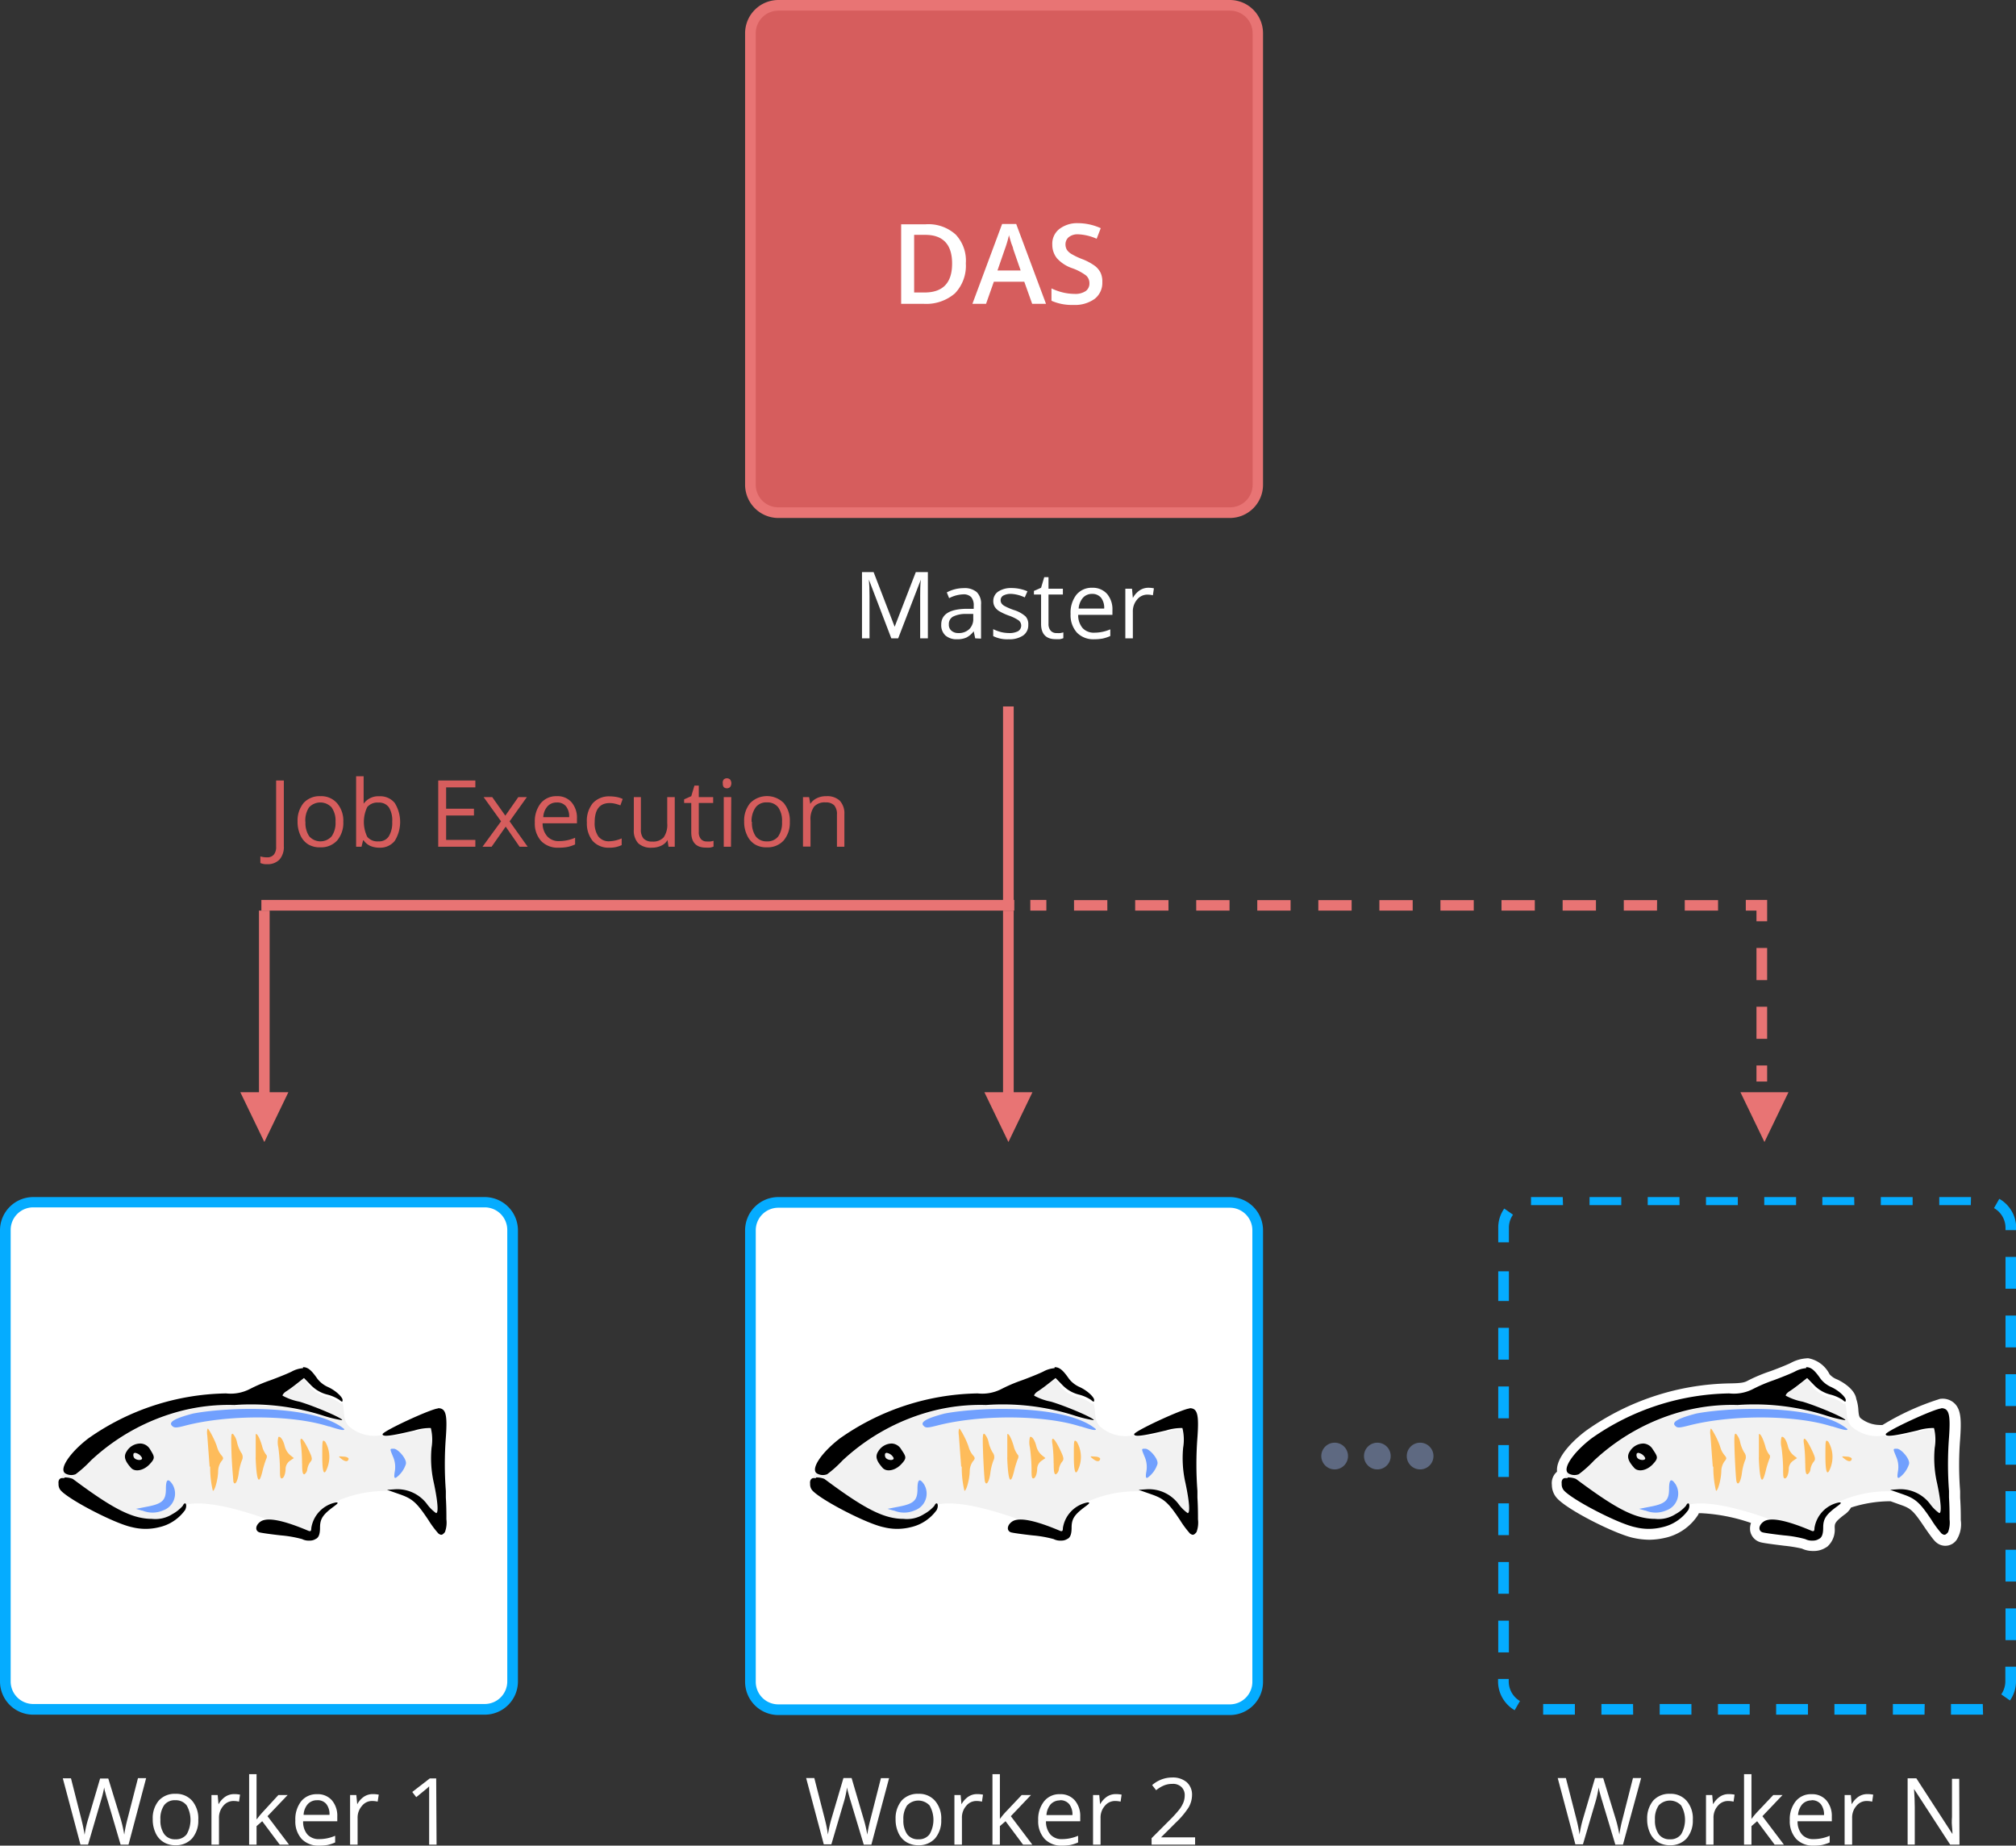 <svg id="abc6cedf-49bf-4284-a6e7-2f2057a4a323" data-name="Слой 1" xmlns="http://www.w3.org/2000/svg" width="217.27" height="198.89" viewBox="0 0 217.27 198.89"><rect x="0" y="0" width="217.27" height="198.89" fill="#333333" stroke="none"/><rect x="0.58" y="129.54" width="54.67" height="54.67" rx="3" fill="#fff"/><path d="M52.24,184.78H3.58A3.58,3.58,0,0,1,0,181.2V132.54A3.59,3.59,0,0,1,3.58,129H52.24a3.59,3.59,0,0,1,3.58,3.58V181.2A3.58,3.58,0,0,1,52.24,184.78ZM3.58,130.11a2.43,2.43,0,0,0-2.43,2.43V181.2a2.43,2.43,0,0,0,2.43,2.43H52.24a2.43,2.43,0,0,0,2.43-2.43V132.54a2.43,2.43,0,0,0-2.43-2.43Z" fill="#05acff"/><rect x="80.88" y="129.58" width="54.67" height="54.67" rx="3" fill="#fff"/><path d="M132.54,184.82H83.88a3.59,3.59,0,0,1-3.58-3.58V132.58A3.59,3.59,0,0,1,83.88,129h48.66a3.58,3.58,0,0,1,3.58,3.58v48.66A3.58,3.58,0,0,1,132.54,184.82ZM83.88,130.15a2.43,2.43,0,0,0-2.43,2.43v48.66a2.43,2.43,0,0,0,2.43,2.43h48.66a2.43,2.43,0,0,0,2.43-2.43V132.58a2.43,2.43,0,0,0-2.43-2.43Z" fill="#05acff"/><path d="M213.72,184.78h-3.46v-1.15h3.43Zm-6.31,0H204v-1.15h3.43Zm-6.28,0H197.7v-1.15h3.43Zm-6.28,0h-3.43v-1.15h3.43Zm-6.28,0h-3.42v-1.15h3.42Zm-6.28,0h-3.42v-1.15h3.42Zm-6.28,0h-3.42v-1.15H176Zm-6.28,0h-3.42v-1.15h3.42Zm-6.49-.48a3.59,3.59,0,0,1-1.79-3.1v-.27h1.15v.27a2.46,2.46,0,0,0,1.21,2.11Zm53.38-1.05-.94-.66a2.46,2.46,0,0,0,.44-1.39v-1.59h1.15v1.59A3.57,3.57,0,0,1,216.62,183.25Zm-54-5.18h-1.15v-3.42h1.15Zm54.67-1.32h-1.15v-3.42h1.15Zm-54.67-5h-1.15v-3.42h1.15Zm54.67-1.32h-1.15v-3.42h1.15Zm-54.67-5h-1.15v-3.42h1.15Zm54.67-1.32h-1.15v-3.42h1.15Zm-54.67-4.95h-1.15v-3.43h1.15Zm54.67-1.32h-1.15v-3.43h1.15Zm-54.67-5h-1.15v-3.43h1.15Zm54.67-1.32h-1.15v-3.43h1.15Zm-54.67-5h-1.15v-3.43h1.15Zm54.67-1.32h-1.15v-3.43h1.15Zm-54.67-5h-1.15V137h1.15Zm54.67-1.32h-1.15v-3.43h1.15Zm-54.67-5h-1.15v-1.58a3.52,3.52,0,0,1,.65-2.06l.94.66a2.44,2.44,0,0,0-.44,1.4Zm54.67-1.32h-1.15v-.26a2.45,2.45,0,0,0-1.24-2.11l.57-1a3.6,3.6,0,0,1,1.82,3.11Zm-4.89-2.69H209V129h3.42Zm-6.27,0h-3.43V129h3.43Zm-6.28,0H196.4V129h3.43Zm-6.28,0h-3.43V129h3.43Zm-6.28,0h-3.43V129h3.43Zm-6.28,0h-3.43V129H181Zm-6.28,0h-3.42V129h3.42Zm-6.28,0H165V129h3.42Z" fill="#05acff"/><rect x="108.1" y="98.13" width="1.15" height="21.29" fill="#e87474"/><rect x="108.1" y="76.13" width="1.15" height="21.29" fill="#e87474"/><polygon points="108.68 123.07 106.09 117.7 111.27 117.7 108.68 123.07" fill="#e87474"/><rect x="27.91" y="98.13" width="1.15" height="21.29" fill="#e87474"/><polygon points="28.49 123.07 25.9 117.7 31.08 117.7 28.49 123.07" fill="#e87474"/><polygon points="190.16 123.07 187.57 117.7 192.75 117.7 190.16 123.07" fill="#e87474"/><rect x="28.17" y="96.98" width="81.14" height="1.15" fill="#e87474"/><rect x="189.3" y="114.82" width="1.15" height="1.73" fill="#e87474"/><path d="M190.45,105.62H189.3v-3.46h1.15Zm0,6.33H189.3v-3.46h1.15Z" fill="#e87474"/><polygon points="190.45 96.98 188.15 96.98 188.15 98.13 189.3 98.13 189.3 99.28 190.45 99.28 190.45 96.98" fill="#e87474"/><path d="M185.16,98.13h-3.59V97h3.59Zm-6.58,0H175V97h3.59Zm-6.58,0h-3.59V97H172Zm-6.59,0h-3.59V97h3.59Zm-6.58,0h-3.59V97h3.59Zm-6.58,0h-3.59V97h3.59Zm-6.58,0h-3.59V97h3.59Zm-6.58,0H135.5V97h3.59Zm-6.58,0h-3.59V97h3.59Zm-6.58,0h-3.59V97h3.59Zm-6.59,0h-3.59V97h3.59Z" fill="#e87474"/><rect x="111.04" y="96.98" width="1.73" height="1.15" fill="#e87474"/><circle cx="153.05" cy="156.91" r="1.44" fill="#5e6981"/><circle cx="148.44" cy="156.91" r="1.44" fill="#5e6981"/><circle cx="143.84" cy="156.91" r="1.44" fill="#5e6981"/><path d="M13.85,198.79H13L11.59,194c-.07-.21-.15-.48-.23-.8a3.36,3.36,0,0,1-.13-.58,12,12,0,0,1-.35,1.41l-1.39,4.75H8.67l-1.9-7.14h.88l1.12,4.41c.16.62.27,1.18.35,1.68A10.31,10.31,0,0,1,9.51,196l1.28-4.34h.88L13,196a13.58,13.58,0,0,1,.39,1.71,14.66,14.66,0,0,1,.35-1.69l1.13-4.4h.88Z" fill="#fff"/><path d="M21.37,196.11a2.94,2.94,0,0,1-.66,2,2.32,2.32,0,0,1-1.82.74,2.34,2.34,0,0,1-1.27-.34,2.2,2.2,0,0,1-.86-1,3.38,3.38,0,0,1-.3-1.47,2.94,2.94,0,0,1,.65-2,2.31,2.31,0,0,1,1.82-.73,2.26,2.26,0,0,1,1.78.75A2.94,2.94,0,0,1,21.37,196.11Zm-4.08,0a2.5,2.5,0,0,0,.42,1.56,1.41,1.41,0,0,0,1.2.54,1.44,1.44,0,0,0,1.21-.54,3.15,3.15,0,0,0,0-3.11A1.46,1.46,0,0,0,18.9,194a1.42,1.42,0,0,0-1.2.52A2.53,2.53,0,0,0,17.29,196.11Z" fill="#fff"/><path d="M25.23,193.34a3,3,0,0,1,.64.06l-.11.75a2.67,2.67,0,0,0-.58-.07,1.41,1.41,0,0,0-1.12.53,1.94,1.94,0,0,0-.46,1.31v2.87h-.81v-5.35h.67l.09,1h0a2.38,2.38,0,0,1,.72-.81A1.69,1.69,0,0,1,25.23,193.34Z" fill="#fff"/><path d="M27.68,196.05a8.36,8.36,0,0,1,.64-.78L30,193.44h1l-2.17,2.28,2.32,3.07h-1l-1.89-2.53-.61.53v2h-.8v-7.6h.8v4c0,.18,0,.46,0,.83Z" fill="#fff"/><path d="M34.38,198.89a2.46,2.46,0,0,1-1.87-.72,2.81,2.81,0,0,1-.68-2,3.15,3.15,0,0,1,.63-2.06,2.12,2.12,0,0,1,1.71-.76,2,2,0,0,1,1.6.66,2.55,2.55,0,0,1,.58,1.75v.51H32.67a2.08,2.08,0,0,0,.47,1.43,1.64,1.64,0,0,0,1.27.49,4.3,4.3,0,0,0,1.71-.36v.72a4.05,4.05,0,0,1-.81.27A4.88,4.88,0,0,1,34.38,198.89ZM34.17,194a1.32,1.32,0,0,0-1,.42,1.88,1.88,0,0,0-.45,1.16h2.79a1.76,1.76,0,0,0-.34-1.17A1.2,1.2,0,0,0,34.17,194Z" fill="#fff"/><path d="M40.18,193.34a3.16,3.16,0,0,1,.64.06l-.12.75a2.6,2.6,0,0,0-.58-.07,1.38,1.38,0,0,0-1.11.53,1.9,1.9,0,0,0-.47,1.31v2.87h-.81v-5.35h.67l.1,1h0a2.26,2.26,0,0,1,.71-.81A1.69,1.69,0,0,1,40.18,193.34Z" fill="#fff"/><path d="M47.05,198.79h-.8V193.7c0-.42,0-.82,0-1.2a2.49,2.49,0,0,1-.23.22l-1.16.95-.43-.56,1.89-1.46h.69Z" fill="#fff"/><path d="M93.91,198.79h-.82L91.65,194c-.07-.21-.14-.48-.23-.8a4.91,4.91,0,0,1-.13-.58A11.86,11.86,0,0,1,91,194l-1.4,4.75h-.82l-1.9-7.14h.88l1.13,4.41a15.16,15.16,0,0,1,.34,1.68,12.68,12.68,0,0,1,.39-1.75l1.28-4.34h.88L93.07,196a13.51,13.51,0,0,1,.4,1.71,14.66,14.66,0,0,1,.35-1.69l1.12-4.4h.88Z" fill="#fff"/><path d="M101.44,196.11a2.94,2.94,0,0,1-.66,2,2.33,2.33,0,0,1-1.82.74,2.38,2.38,0,0,1-1.28-.34,2.2,2.2,0,0,1-.86-1,3.38,3.38,0,0,1-.3-1.47,3,3,0,0,1,.65-2,2.32,2.32,0,0,1,1.82-.73,2.25,2.25,0,0,1,1.78.75A2.9,2.9,0,0,1,101.44,196.11Zm-4.08,0a2.57,2.57,0,0,0,.41,1.56,1.42,1.42,0,0,0,1.21.54,1.41,1.41,0,0,0,1.2-.54,3.09,3.09,0,0,0,0-3.11,1.66,1.66,0,0,0-2.42,0A2.53,2.53,0,0,0,97.36,196.11Z" fill="#fff"/><path d="M105.3,193.34a3.1,3.1,0,0,1,.64.06l-.11.75a2.75,2.75,0,0,0-.59-.07,1.41,1.41,0,0,0-1.11.53,1.89,1.89,0,0,0-.46,1.31v2.87h-.81v-5.35h.67l.09,1h0a2.38,2.38,0,0,1,.72-.81A1.66,1.66,0,0,1,105.3,193.34Z" fill="#fff"/><path d="M107.74,196.05a8.36,8.36,0,0,1,.64-.78l1.73-1.83h1l-2.17,2.28,2.32,3.07h-1l-1.89-2.53-.61.53v2h-.8v-7.6h.8v4c0,.18,0,.46,0,.83Z" fill="#fff"/><path d="M114.45,198.89a2.45,2.45,0,0,1-1.87-.72,2.82,2.82,0,0,1-.69-2,3.1,3.1,0,0,1,.64-2.06,2.09,2.09,0,0,1,1.71-.76,2,2,0,0,1,1.59.66,2.56,2.56,0,0,1,.59,1.75v.51h-3.69a2.13,2.13,0,0,0,.48,1.43,1.62,1.62,0,0,0,1.27.49,4.38,4.38,0,0,0,1.71-.36v.72a4.35,4.35,0,0,1-.82.27A4.77,4.77,0,0,1,114.45,198.89Zm-.22-4.87a1.33,1.33,0,0,0-1,.42,2,2,0,0,0-.45,1.16h2.8a1.81,1.81,0,0,0-.34-1.17A1.22,1.22,0,0,0,114.23,194Z" fill="#fff"/><path d="M120.24,193.34a3.1,3.1,0,0,1,.64.06l-.11.75a2.68,2.68,0,0,0-.59-.07,1.41,1.41,0,0,0-1.11.53,1.89,1.89,0,0,0-.46,1.31v2.87h-.81v-5.35h.67l.09,1h0a2.38,2.38,0,0,1,.72-.81A1.69,1.69,0,0,1,120.24,193.34Z" fill="#fff"/><path d="M128.8,198.79h-4.69v-.7L126,196.2a13.5,13.5,0,0,0,1.13-1.24,3.35,3.35,0,0,0,.41-.72,2.14,2.14,0,0,0,.14-.76,1.19,1.19,0,0,0-.35-.9,1.3,1.3,0,0,0-1-.34,2.32,2.32,0,0,0-.84.15,3.34,3.34,0,0,0-.89.53l-.43-.55a3.27,3.27,0,0,1,2.15-.82,2.31,2.31,0,0,1,1.58.51,1.79,1.79,0,0,1,.57,1.39,2.7,2.7,0,0,1-.38,1.34,8.85,8.85,0,0,1-1.43,1.68L125.13,198v0h3.67Z" fill="#fff"/><path d="M174.91,198.79h-.82L172.65,194c-.07-.21-.14-.48-.23-.8a4.91,4.91,0,0,1-.13-.58A11.86,11.86,0,0,1,172,194l-1.4,4.75h-.82l-1.9-7.14h.88l1.13,4.41a15.16,15.16,0,0,1,.34,1.68,12.68,12.68,0,0,1,.39-1.75l1.28-4.34h.88l1.34,4.38a13.51,13.51,0,0,1,.4,1.71,14.66,14.66,0,0,1,.35-1.69l1.12-4.4h.88Z" fill="#fff"/><path d="M182.44,196.11a2.94,2.94,0,0,1-.66,2,2.33,2.33,0,0,1-1.82.74,2.38,2.38,0,0,1-1.28-.34,2.2,2.2,0,0,1-.86-1,3.38,3.38,0,0,1-.3-1.47,3,3,0,0,1,.65-2,2.32,2.32,0,0,1,1.82-.73,2.25,2.25,0,0,1,1.78.75A2.9,2.9,0,0,1,182.44,196.11Zm-4.08,0a2.57,2.57,0,0,0,.41,1.56,1.42,1.42,0,0,0,1.21.54,1.41,1.41,0,0,0,1.2-.54,3.09,3.09,0,0,0,0-3.11,1.66,1.66,0,0,0-2.42,0A2.53,2.53,0,0,0,178.36,196.11Z" fill="#fff"/><path d="M186.3,193.34a3.1,3.1,0,0,1,.64.06l-.11.75a2.75,2.75,0,0,0-.59-.07,1.41,1.41,0,0,0-1.11.53,1.89,1.89,0,0,0-.46,1.31v2.87h-.81v-5.35h.67l.09,1h0a2.38,2.38,0,0,1,.72-.81A1.66,1.66,0,0,1,186.3,193.34Z" fill="#fff"/><path d="M188.74,196.05a8.36,8.36,0,0,1,.64-.78l1.73-1.83h1l-2.17,2.28,2.32,3.07h-1l-1.89-2.53-.61.53v2h-.8v-7.6h.8v4c0,.18,0,.46,0,.83Z" fill="#fff"/><path d="M195.45,198.89a2.45,2.45,0,0,1-1.87-.72,2.82,2.82,0,0,1-.69-2,3.1,3.1,0,0,1,.64-2.06,2.09,2.09,0,0,1,1.71-.76,2,2,0,0,1,1.59.66,2.56,2.56,0,0,1,.59,1.75v.51h-3.69a2.13,2.13,0,0,0,.48,1.43,1.62,1.62,0,0,0,1.27.49,4.38,4.38,0,0,0,1.71-.36v.72a4.35,4.35,0,0,1-.82.27A4.77,4.77,0,0,1,195.45,198.89Zm-.22-4.87a1.33,1.33,0,0,0-1,.42,2,2,0,0,0-.45,1.16h2.8a1.81,1.81,0,0,0-.34-1.17A1.22,1.22,0,0,0,195.23,194Z" fill="#fff"/><path d="M201.24,193.34a3.1,3.1,0,0,1,.64.06l-.11.75a2.68,2.68,0,0,0-.59-.07,1.41,1.41,0,0,0-1.11.53,1.89,1.89,0,0,0-.46,1.31v2.87h-.81v-5.35h.67l.09,1h0a2.38,2.38,0,0,1,.72-.81A1.69,1.69,0,0,1,201.24,193.34Z" fill="#fff"/><path d="M211.18,198.79h-1l-3.9-6h0c.05.7.08,1.35.08,1.93v4.06h-.77v-7.14h.94l3.89,6h0c0-.09,0-.37-.05-.85s0-.82,0-1v-4.1h.78Z" fill="#fff"/><rect x="80.88" y="0.58" width="54.67" height="54.67" rx="3" fill="#d65d5d"/><path d="M132.54,55.82H83.88a3.59,3.59,0,0,1-3.58-3.58V3.58A3.59,3.59,0,0,1,83.88,0h48.66a3.58,3.58,0,0,1,3.58,3.58V52.24A3.58,3.58,0,0,1,132.54,55.82ZM83.88,1.15a2.43,2.43,0,0,0-2.43,2.43V52.24a2.43,2.43,0,0,0,2.43,2.43h48.66A2.43,2.43,0,0,0,135,52.24V3.58a2.43,2.43,0,0,0-2.43-2.43Z" fill="#e87474"/><path d="M96.06,68.79l-2.42-6.33h0c.05.5.07,1.1.07,1.79v4.54H92.9V61.65h1.25l2.27,5.89h0l2.28-5.89H100v7.14h-.83v-4.6c0-.53,0-1.1.07-1.72h0l-2.44,6.32Z" fill="#fff"/><path d="M105.1,68.79l-.16-.76h0a2.31,2.31,0,0,1-.8.68,2.37,2.37,0,0,1-1,.18,1.81,1.81,0,0,1-1.25-.41,1.51,1.51,0,0,1-.45-1.17c0-1.08.86-1.65,2.59-1.7l.91,0v-.33a1.36,1.36,0,0,0-.27-.93,1.12,1.12,0,0,0-.87-.3,3.58,3.58,0,0,0-1.51.41l-.25-.62a3.84,3.84,0,0,1,1.81-.46,2,2,0,0,1,1.42.43,1.75,1.75,0,0,1,.46,1.36v3.65Zm-1.83-.57a1.63,1.63,0,0,0,1.19-.42,1.51,1.51,0,0,0,.43-1.16v-.48l-.81,0a3,3,0,0,0-1.39.3.91.91,0,0,0-.43.83.83.83,0,0,0,.27.67A1.09,1.09,0,0,0,103.27,68.22Z" fill="#fff"/><path d="M110.82,67.33a1.33,1.33,0,0,1-.55,1.15,2.61,2.61,0,0,1-1.56.41,3.38,3.38,0,0,1-1.67-.34V67.8a4.57,4.57,0,0,0,.83.31,3.74,3.74,0,0,0,.85.11,2,2,0,0,0,1-.2.71.71,0,0,0,.07-1.16,4.44,4.44,0,0,0-1.06-.52,6.12,6.12,0,0,1-1.06-.49,1.5,1.5,0,0,1-.47-.47,1.22,1.22,0,0,1-.15-.63,1.21,1.21,0,0,1,.53-1,2.5,2.5,0,0,1,1.46-.38,4.34,4.34,0,0,1,1.69.35l-.29.66A3.85,3.85,0,0,0,109,64a1.71,1.71,0,0,0-.87.18.57.57,0,0,0-.29.5.61.61,0,0,0,.11.36,1,1,0,0,0,.36.29,7.2,7.2,0,0,0,.93.4,3.36,3.36,0,0,1,1.29.7A1.23,1.23,0,0,1,110.82,67.33Z" fill="#fff"/><path d="M113.87,68.22a3,3,0,0,0,.42,0l.31-.07v.62a1.45,1.45,0,0,1-.39.11,4.09,4.09,0,0,1-.46,0c-1,0-1.55-.55-1.55-1.64V64.07h-.77v-.39l.77-.34.34-1.14H113v1.24h1.55v.63H113v3.15a1.09,1.09,0,0,0,.23.74A.8.8,0,0,0,113.87,68.22Z" fill="#fff"/><path d="M117.93,68.89a2.46,2.46,0,0,1-1.87-.72,2.81,2.81,0,0,1-.68-2A3.15,3.15,0,0,1,116,64.1a2.12,2.12,0,0,1,1.71-.76,2.05,2.05,0,0,1,1.6.66,2.55,2.55,0,0,1,.58,1.75v.51h-3.69a2.13,2.13,0,0,0,.48,1.43,1.64,1.64,0,0,0,1.27.49,4.3,4.3,0,0,0,1.71-.36v.72a4.27,4.27,0,0,1-.81.27A5,5,0,0,1,117.93,68.89ZM117.71,64a1.3,1.3,0,0,0-1,.42,2,2,0,0,0-.46,1.16H119a1.76,1.76,0,0,0-.34-1.17A1.21,1.21,0,0,0,117.71,64Z" fill="#fff"/><path d="M123.72,63.34a3,3,0,0,1,.64.06l-.11.75a2.67,2.67,0,0,0-.58-.07,1.41,1.41,0,0,0-1.12.53,1.94,1.94,0,0,0-.46,1.31v2.87h-.81V63.44H122l.09,1h0a2.38,2.38,0,0,1,.72-.81A1.69,1.69,0,0,1,123.72,63.34Z" fill="#fff"/><path d="M28.78,93.13a1.57,1.57,0,0,1-.72-.13v-.71a2.46,2.46,0,0,0,.72.1.91.91,0,0,0,.73-.29,1.27,1.27,0,0,0,.25-.85V84.11h.83v7.07a2.06,2.06,0,0,1-.46,1.44A1.76,1.76,0,0,1,28.78,93.13Z" fill="#d65d5d"/><path d="M37,88.57a2.94,2.94,0,0,1-.66,2,2.33,2.33,0,0,1-1.82.74A2.38,2.38,0,0,1,33.23,91a2.2,2.2,0,0,1-.86-1,3.38,3.38,0,0,1-.3-1.47,3,3,0,0,1,.65-2,2.32,2.32,0,0,1,1.82-.73,2.25,2.25,0,0,1,1.78.75A2.9,2.9,0,0,1,37,88.57Zm-4.08,0a2.57,2.57,0,0,0,.41,1.56,1.62,1.62,0,0,0,2.41,0,2.51,2.51,0,0,0,.42-1.57A2.45,2.45,0,0,0,35.73,87a1.66,1.66,0,0,0-2.42,0A2.53,2.53,0,0,0,32.91,88.57Z" fill="#d65d5d"/><path d="M40.9,85.81a2,2,0,0,1,1.64.72,3.87,3.87,0,0,1,0,4.09,2,2,0,0,1-1.63.73,2.49,2.49,0,0,1-1-.19,1.8,1.8,0,0,1-.72-.6h-.06l-.17.69h-.58v-7.6h.81V85.5c0,.41,0,.78,0,1.11h0A1.94,1.94,0,0,1,40.9,85.81Zm-.12.68a1.43,1.43,0,0,0-1.2.48,3.71,3.71,0,0,0,0,3.21,1.43,1.43,0,0,0,1.21.49,1.24,1.24,0,0,0,1.11-.54,2.78,2.78,0,0,0,.37-1.57A2.64,2.64,0,0,0,41.91,87,1.29,1.29,0,0,0,40.78,86.49Z" fill="#d65d5d"/><path d="M51.23,91.25h-4V84.11h4v.74H48.08v2.3h3v.73h-3v2.63h3.15Z" fill="#d65d5d"/><path d="M54,88.51,52.12,85.9h.93l1.41,2,1.4-2h.92l-1.86,2.61,1.95,2.74H56l-1.5-2.17-1.52,2.17H52Z" fill="#d65d5d"/><path d="M60.19,91.35a2.46,2.46,0,0,1-1.87-.72,2.8,2.8,0,0,1-.68-2,3.15,3.15,0,0,1,.63-2.06A2.15,2.15,0,0,1,60,85.8a2,2,0,0,1,1.6.66,2.55,2.55,0,0,1,.58,1.75v.51H58.48A2.08,2.08,0,0,0,59,90.15a1.64,1.64,0,0,0,1.27.49,4.3,4.3,0,0,0,1.71-.36V91a4.05,4.05,0,0,1-.81.27A4.88,4.88,0,0,1,60.19,91.35ZM60,86.48a1.3,1.3,0,0,0-1,.42,1.88,1.88,0,0,0-.45,1.16h2.79A1.76,1.76,0,0,0,61,86.89,1.21,1.21,0,0,0,60,86.48Z" fill="#d65d5d"/><path d="M65.68,91.35a2.29,2.29,0,0,1-1.8-.72,3,3,0,0,1-.63-2,3,3,0,0,1,.64-2.08,2.37,2.37,0,0,1,1.85-.73,4.11,4.11,0,0,1,.77.08,2.46,2.46,0,0,1,.6.2l-.25.69a4,4,0,0,0-.58-.18,2.44,2.44,0,0,0-.56-.07c-1.09,0-1.63.69-1.63,2.08a2.49,2.49,0,0,0,.39,1.51,1.4,1.4,0,0,0,1.18.53A3.68,3.68,0,0,0,67,90.35v.72A2.89,2.89,0,0,1,65.68,91.35Z" fill="#d65d5d"/><path d="M69.07,85.9v3.47a1.45,1.45,0,0,0,.29,1,1.24,1.24,0,0,0,.94.32,1.52,1.52,0,0,0,1.23-.46,2.35,2.35,0,0,0,.38-1.5V85.9h.81v5.35h-.67l-.11-.72h0a1.52,1.52,0,0,1-.69.61,2.31,2.31,0,0,1-1,.21,2,2,0,0,1-1.46-.47,2,2,0,0,1-.48-1.48V85.9Z" fill="#d65d5d"/><path d="M76.17,90.68a3,3,0,0,0,.42,0l.31-.07v.62a1.45,1.45,0,0,1-.39.11,4.09,4.09,0,0,1-.46,0c-1,0-1.55-.55-1.55-1.64V86.53h-.77v-.39l.77-.34.34-1.14h.47V85.9h1.55v.63H75.31v3.15a1.09,1.09,0,0,0,.23.74A.8.8,0,0,0,76.17,90.68Z" fill="#d65d5d"/><path d="M77.9,84.45A.55.55,0,0,1,78,84a.51.51,0,0,1,.34-.13.53.53,0,0,1,.34.13.67.67,0,0,1,0,.82.48.48,0,0,1-.34.13.47.47,0,0,1-.34-.13A.56.56,0,0,1,77.9,84.45Zm.88,6.8H78V85.9h.81Z" fill="#d65d5d"/><path d="M85.12,88.57a2.94,2.94,0,0,1-.66,2,2.32,2.32,0,0,1-1.82.74A2.34,2.34,0,0,1,81.37,91a2.2,2.2,0,0,1-.86-1,3.25,3.25,0,0,1-.31-1.47,2.94,2.94,0,0,1,.66-2,2.56,2.56,0,0,1,3.6,0A2.94,2.94,0,0,1,85.12,88.57Zm-4.08,0a2.57,2.57,0,0,0,.41,1.56,1.44,1.44,0,0,0,1.21.54,1.46,1.46,0,0,0,1.21-.53,2.58,2.58,0,0,0,.41-1.57A2.51,2.51,0,0,0,83.87,87a1.46,1.46,0,0,0-1.22-.53,1.42,1.42,0,0,0-1.2.52A2.53,2.53,0,0,0,81,88.57Z" fill="#d65d5d"/><path d="M90.2,91.25V87.79a1.45,1.45,0,0,0-.29-1,1.24,1.24,0,0,0-.94-.32,1.54,1.54,0,0,0-1.23.45,2.32,2.32,0,0,0-.39,1.5v2.81h-.81V85.9h.66l.13.73h0a1.67,1.67,0,0,1,.7-.61,2.19,2.19,0,0,1,1-.22,2,2,0,0,1,1.46.47A2,2,0,0,1,91,87.76v3.49Z" fill="#d65d5d"/><path d="M104.09,28.38a4.29,4.29,0,0,1-1.18,3.24,4.73,4.73,0,0,1-3.39,1.12h-2.4V24.17h2.65A4.37,4.37,0,0,1,103,25.28,4.09,4.09,0,0,1,104.09,28.38Zm-1.48,0c0-2.05-1-3.07-2.88-3.07H98.52v6.21h1C101.58,31.56,102.61,30.52,102.61,28.42Z" fill="#fff"/><path d="M111.24,32.74l-.85-2.38h-3.28l-.84,2.38H104.8l3.2-8.6h1.52l3.21,8.6ZM110,29.15l-.81-2.33c0-.15-.14-.4-.24-.74s-.17-.58-.21-.73a12.77,12.77,0,0,1-.47,1.57l-.77,2.23Z" fill="#fff"/><path d="M118.8,30.41a2.17,2.17,0,0,1-.83,1.8,3.62,3.62,0,0,1-2.28.65,5.41,5.41,0,0,1-2.37-.45V31.08a6.28,6.28,0,0,0,1.24.44,5.57,5.57,0,0,0,1.23.15,2,2,0,0,0,1.23-.31,1,1,0,0,0,.39-.85,1.09,1.09,0,0,0-.36-.82,5.63,5.63,0,0,0-1.5-.79,3.87,3.87,0,0,1-1.65-1.08,2.32,2.32,0,0,1-.49-1.47,2,2,0,0,1,.77-1.68,3.14,3.14,0,0,1,2-.62,6,6,0,0,1,2.45.54l-.44,1.14a5.43,5.43,0,0,0-2-.48,1.53,1.53,0,0,0-1,.3,1,1,0,0,0-.36.78,1.15,1.15,0,0,0,.14.57,1.46,1.46,0,0,0,.47.45,7.46,7.46,0,0,0,1.16.56,6,6,0,0,1,1.38.73,2.1,2.1,0,0,1,.64.77A2.23,2.23,0,0,1,118.8,30.41Z" fill="#fff"/><path d="M33.28,166.56a2,2,0,0,1-1-.24,16.68,16.68,0,0,0-2.07-.33c-.83-.1-2.13-.26-2.42-.35a1,1,0,0,1-.72-.8,1.37,1.37,0,0,1,.37-1.07,21.72,21.72,0,0,0-6.15-1.28c-.26,0-.51,0-.73,0a1.94,1.94,0,0,1-.14.45,5.22,5.22,0,0,1-3.22,2.19,6.89,6.89,0,0,1-1.54.19,7.92,7.92,0,0,1-1.57-.18c-1.94-.39-6.93-3-8-4.11a1.54,1.54,0,0,1-.4-1.14,1,1,0,0,1,.45-1l.12-.36a.53.53,0,0,1,0-.13c0-1.11,1.43-2.73,2.92-3.85a27,27,0,0,1,15.16-5,4.06,4.06,0,0,0,2.29-.4,17.37,17.37,0,0,1,2.31-1c.77-.28,1.78-.68,2.21-.89a3.37,3.37,0,0,1,1.48-.45h.11c.83.05,1.36.71,1.91,1.51a2.69,2.69,0,0,0,.86.66c.86.39,1.87,1.09,1.94,1.82a3.8,3.8,0,0,1,.2,1.09,1.73,1.73,0,0,0,.4,1.23,3.89,3.89,0,0,0,2.39.89,2.1,2.1,0,0,0,.59-.08,24.8,24.8,0,0,1,6.18-2.78h0a1.26,1.26,0,0,1,1,.39c.5.53.53,1.55.4,3.36a37.18,37.18,0,0,0,0,5.7l0,.69c.06,1,.08,1.8.06,2.41,0,1-.06,1.44-.29,1.72a1.1,1.1,0,0,1-.81.47h0a1.14,1.14,0,0,1-.63-.23,10.75,10.75,0,0,1-1.21-1.58c-1.27-1.92-1.63-2.17-2.88-2.6l-1.11-.39A14.09,14.09,0,0,0,37,162c0,.32-.34.56-.64.78-1.16.85-1.26,1.16-1.26,1.83a1.92,1.92,0,0,1-.57,1.6,1,1,0,0,1-.19.12,1.64,1.64,0,0,1-.94.24Z" fill="#fff"/><path d="M32.65,147.44h0c.55,0,.94.38,1.56,1.27a3,3,0,0,0,1.08.85c.92.42,1.62,1,1.62,1.4v0c.36.79,0,1.85.77,2.6a4.43,4.43,0,0,0,2.77,1,2.59,2.59,0,0,0,.84-.13v0h0a25.11,25.11,0,0,1,5.94-2.75h0c.87,0,1,.64.86,3.16a38.12,38.12,0,0,0,0,5.76l0,.71c.06,1,.08,1.75.06,2.35a2.94,2.94,0,0,1-.16,1.38c-.16.19-.27.28-.39.28a.61.61,0,0,1-.31-.13,10.33,10.33,0,0,1-1.07-1.44c-1.28-1.92-1.73-2.32-3.16-2.81l-1.29-.46h0l.09,0a12.91,12.91,0,0,0-6,1.32h0a1.51,1.51,0,0,1,.41-.06h0c.31,0,.27.09-.22.45-1.18.87-1.48,1.33-1.48,2.27,0,.62-.11,1-.35,1.16l-.16.09h0a1.15,1.15,0,0,1-.63.15h-.11a1.47,1.47,0,0,1-.72-.16,12.63,12.63,0,0,0-2.28-.4c-1.09-.12-2.14-.27-2.33-.33-.5-.14-.42-.8.16-1.18a1.59,1.59,0,0,1,.86-.19h.09a25.69,25.69,0,0,0-7.76-1.79,5.35,5.35,0,0,0-1.35.15h0c.1,0,.13.32,0,.67a4.69,4.69,0,0,1-2.82,1.87,6.72,6.72,0,0,1-1.43.18,7.89,7.89,0,0,1-1.46-.17c-1.8-.36-6.72-2.88-7.68-3.94a1,1,0,0,1-.26-.74c0-.32.06-.53.28-.61l0,0,.23,0a1.52,1.52,0,0,0-.21,0,5.41,5.41,0,0,0,.25-.72.41.41,0,0,0,.18.23,1,1,0,0,0,.39.14,1,1,0,0,1-.38-.14c-.74-.46.44-2.26,2.48-3.79a26.46,26.46,0,0,1,14.84-4.87,4.52,4.52,0,0,0,2.55-.47,17.08,17.08,0,0,1,2.23-.95c.79-.29,1.81-.7,2.26-.92a3,3,0,0,1,1.24-.38m4.19,3.71h0a.87.87,0,0,1-.28-.19,4.3,4.3,0,0,0-1.32-.57,3.72,3.72,0,0,1-1.73-1l-.76-.78h0l.75.78a3.67,3.67,0,0,0,1.73,1,4.3,4.3,0,0,1,1.32.57c.15.13.24.19.28.19M35,152.62l-.2-.06a24.25,24.25,0,0,0-6.61-1.13,24.32,24.32,0,0,1,6.61,1.13l.2.06m-.86-.89h0m2.45,1.07a22.63,22.63,0,0,0-2.42-1.06,22.63,22.63,0,0,1,2.42,1.06m5.1,1.9c-.24,0-.37,0-.37-.14h0c0,.09.12.14.37.14a16.6,16.6,0,0,0,3.07-.56,9.81,9.81,0,0,1,1.63-.27.31.31,0,0,1,.13,0c.08,0,.12.38.12.92,0-.55,0-.88-.12-.93a.31.31,0,0,0-.13,0,9.09,9.09,0,0,0-1.63.28,17,17,0,0,1-3.07.55m5.56,7.87a15.42,15.42,0,0,0-.39-2.7,11.26,11.26,0,0,1-.3-2.79,11.29,11.29,0,0,0,.3,2.8,15.09,15.09,0,0,1,.39,2.69m-11.79-.46h0m-15.58,0v0h0v0m15.2.23-.05,0,.05,0,.07,0-.07,0m-15.5.13,0,.05,0-.05m15.13.17-.09.08.09-.08.06-.06-.06.06m-15.38.06-.05,0,.05,0,0,0,0,0M19,163l-.07,0,.07,0,.09-.07L19,163m15.31.1-.06.08.06-.08.11-.12-.11.12m-17,.65a3.28,3.28,0,0,0,1.26-.49l.29-.19-.3.19a3.34,3.34,0,0,1-1.25.49M34,163.47l-.06.11.06-.11.09-.14-.09.14m-16.75.23-.17,0h0l.17,0m16.51.25a.42.42,0,0,0,0,.1.42.42,0,0,1,0-.1.71.71,0,0,1,.08-.18.71.71,0,0,0-.08.18m-3.9-.13h0m1.07.27-.14-.05.14.05m2.67.44v0a2,2,0,0,1,.06-.32,2,2,0,0,0-.06.32m-1.61-.09.06,0-.06,0-.16-.06.16.06m1.6.26a.71.71,0,0,1,0,.15h0a.71.71,0,0,0,0-.15m0,.2v0a.08.08,0,0,1,0,0,.08.08,0,0,0,0,0v0m-.85-18.57a4.06,4.06,0,0,0-1.72.5c-.41.2-1.4.6-2.15.87a18,18,0,0,0-2.41,1c-.4.23-.68.31-2,.33a27.49,27.49,0,0,0-15.49,5.09c-1.56,1.17-3.21,2.91-3.14,4.32v.05l0,.06A1.61,1.61,0,0,0,5.16,160a2.13,2.13,0,0,0,.56,1.44c1.2,1.32,6.38,3.9,8.27,4.28a8.34,8.34,0,0,0,1.68.19,7.89,7.89,0,0,0,1.66-.2,5.68,5.68,0,0,0,3.6-2.5,1.11,1.11,0,0,1,.07-.16h.3a19.37,19.37,0,0,1,5.32,1.05,1.82,1.82,0,0,0-.09.83,1.53,1.53,0,0,0,1.12,1.25c.45.13,2.49.36,2.51.37a15.7,15.7,0,0,1,1.94.31,2.69,2.69,0,0,0,1.18.26h.08a2.34,2.34,0,0,0,1.22-.31,2.15,2.15,0,0,0,.29-.18,2.44,2.44,0,0,0,.77-2c0-.45,0-.62,1-1.39a2.35,2.35,0,0,0,.76-.8,13.86,13.86,0,0,1,4.26-.68l1,.36c1.15.39,1.42.59,2.62,2.38,1,1.47,1.24,1.65,1.35,1.73a1.48,1.48,0,0,0,2.17-.34,3.16,3.16,0,0,0,.43-2.09c0-.59,0-1.39-.07-2.42l0-.71a36,36,0,0,1,0-5.61c.14-2,.1-3.09-.54-3.78a1.85,1.85,0,0,0-1.42-.57,1.06,1.06,0,0,0-.4.08,27.68,27.68,0,0,0-6,2.75,2.11,2.11,0,0,1-.38,0,3.37,3.37,0,0,1-2-.74c-.15-.15-.19-.37-.23-.87a4.36,4.36,0,0,0-.22-1.18c-.17-1.17-1.74-2-2.24-2.19a2.14,2.14,0,0,1-.64-.48,3.22,3.22,0,0,0-2.3-1.73l-.17,0Z" fill="#fff"/><path d="M32.75,148.57l-.71.56-1.18.87c-.27.16-.45.37-.42.47a6.22,6.22,0,0,0,1.82.65c1.62.43,4.79,1.77,4.61,2a14.61,14.61,0,0,1-2.12-.52,25.53,25.53,0,0,0-9.5-1.12,20.76,20.76,0,0,0-5.56.59,22.54,22.54,0,0,0-9.9,5.39,12.6,12.6,0,0,1-1.65,1.48,1.31,1.31,0,0,1-1.1-.08.41.41,0,0,1-.18-.23,5.41,5.41,0,0,1-.25.72,1.55,1.55,0,0,1,.31,0,2.31,2.31,0,0,1,.87.15l.87.64c3.65,2.7,5.62,3.64,7.66,3.67a3.31,3.31,0,0,0,2.22-.52,5.51,5.51,0,0,0,1.07-.81.35.35,0,0,0,.05-.08c.12-.21.23-.27.29-.23,1.65-.42,4.55,0,9.11,1.64a13.22,13.22,0,0,1,4.14,1.2c.27.12.35,0,.35-.29A3.45,3.45,0,0,1,35.81,162h0a12.91,12.91,0,0,1,6-1.32l-.09,0,.88-.07a4,4,0,0,1,3.41,1.58,4.28,4.28,0,0,0,1,1c.27,0,.19-1.22-.23-3.19a12,12,0,0,1-.26-3.86,5.18,5.18,0,0,0-.08-2.12,5.87,5.87,0,0,0-1.76.25c-2.36.56-3.44.69-3.44.42a.09.09,0,0,1,0-.06,4.13,4.13,0,0,1-3.61-.91c-.79-.76-.4-1.84-.78-2.63,0,.25,0,.24-.35,0a4.3,4.3,0,0,0-1.32-.57,3.67,3.67,0,0,1-1.73-1Z" fill="#f2f2f2"/><path d="M22.59,158.06l-.25-3.36c-.07-.42,0-.75.06-.75s.71,1.08,1,2a2.37,2.37,0,0,0,.44.85c.27.31.27.38,0,.7a1.89,1.89,0,0,0-.33,1c0,.83-.35,2.16-.57,2.16a10.89,10.89,0,0,1-.29-2.62Zm2.56,1.6c0-.14-.13-1.4-.19-2.8-.08-2.14-.06-2.5.17-2.31a1.91,1.91,0,0,1,.41.86,3.82,3.82,0,0,0,.43,1.1.8.8,0,0,1,.09.89,6,6,0,0,0-.33,1.35c-.12.93-.43,1.41-.58.91Zm2.41-2.58v-2.52c.13-.15.44.42.69,1.28a2.43,2.43,0,0,0,.43.92c.1.07.11.28,0,.49a10.25,10.25,0,0,0-.38,1.24c-.39,1.65-.65,1.18-.75-1.41Zm2.61,1.08A19.8,19.8,0,0,0,30,156a2.42,2.42,0,0,1,0-1.14c.21-.13.53.33.69,1a1.89,1.89,0,0,0,.56.93l.42.34-.45.31a1.11,1.11,0,0,0-.44.79c0,.59-.2,1.09-.42,1.09s-.18-.51-.19-1.14Zm2.38-.48a15.75,15.75,0,0,0-.12-2c-.18-1,.17-.81.81.53.42.87.45,1.06.22,1.32a1.78,1.78,0,0,0-.34.79.75.75,0,0,1-.32.56c-.18,0-.24-.26-.24-1.18Zm2.18-.8c0-1.66,0-1.79.32-1.51a3.23,3.23,0,0,1,.29,2.62c-.4,1.19-.61.81-.61-1.11Zm2.07.34c-.37-.29-.36-.3.21-.25.33,0,.58.14.56.25C37.51,157.54,37.21,157.54,36.8,157.22Z" fill="#febc5b"/><path d="M32.65,147.44a3,3,0,0,0-1.24.38c-.45.22-1.47.63-2.26.92a17.08,17.08,0,0,0-2.23.95,4.52,4.52,0,0,1-2.55.47A26.46,26.46,0,0,0,9.53,155c-2,1.53-3.22,3.33-2.48,3.79a1.27,1.27,0,0,0,1.1.08,12.6,12.6,0,0,0,1.65-1.48A22.49,22.49,0,0,1,19.7,152a20.65,20.65,0,0,1,5.56-.59,25.45,25.45,0,0,1,9.49,1.12,13.48,13.48,0,0,0,2.12.52c.18-.18-3-1.53-4.6-2a6.22,6.22,0,0,1-1.82-.65c0-.1.15-.31.41-.47s.8-.56,1.19-.87l.71-.56.76.78a3.72,3.72,0,0,0,1.73,1,4.3,4.3,0,0,1,1.32.57c.3.26.35.26.35,0s-.7-1-1.62-1.4a3,3,0,0,1-1.08-.85c-.62-.89-1-1.27-1.56-1.27Zm14.58,4.34c-.7,0-6,2.45-6,2.78s1.08.15,3.44-.41a5.69,5.69,0,0,1,1.76-.26,5.2,5.2,0,0,1,.08,2.12,12,12,0,0,0,.26,3.86c.42,2,.5,3.19.23,3.19a4.28,4.28,0,0,1-1-1,4,4,0,0,0-3.41-1.57l-.88.06,1.31.46c1.43.49,1.88.89,3.16,2.81a10.33,10.33,0,0,0,1.07,1.44c.3.21.42.18.7-.15a2.94,2.94,0,0,0,.16-1.38c0-.6,0-1.38-.06-2.35l0-.71a38.12,38.12,0,0,1,0-5.76c.18-2.52,0-3.16-.86-3.16Zm-32.12,3.78a1.72,1.72,0,0,0-1.46.85c-.34.52-.22,1,.47,1.77.42.48,1.36.3,2-.38s.55-.8.05-1.62a1.24,1.24,0,0,0-1-.62Zm-.6,1a1,1,0,0,1,.79.54c.12.35-.74.29-.88-.07a.48.48,0,0,1,0-.43.12.12,0,0,1,.08,0Zm-7.59,2.73a1.86,1.86,0,0,0-.33,0l0,0c-.22.08-.32.29-.28.61a1,1,0,0,0,.26.74c1,1.06,5.88,3.58,7.68,3.94a6,6,0,0,0,2.89,0,4.69,4.69,0,0,0,2.82-1.87c.26-.57,0-1-.26-.44a4,4,0,0,1-1.11.89,3.4,3.4,0,0,1-2.22.52c-2,0-4-1-7.66-3.67l-.87-.64a2.18,2.18,0,0,0-.88-.15Zm29.32,2.61a3.33,3.33,0,0,0-2.69,2.76c0,.34-.08.41-.35.29q-4-1.69-5.09-1c-.58.38-.66,1-.16,1.18.19.06,1.24.21,2.33.33a12.63,12.63,0,0,1,2.28.4,1.53,1.53,0,0,0,.79.16h0a1.15,1.15,0,0,0,.63-.15h0l.16-.09c.24-.18.35-.54.35-1.16,0-.94.3-1.4,1.48-2.27.49-.36.53-.44.22-.45Z"/><path d="M15.34,162.8l-.69-.2,1.23-.24c1.63-.31,2-.69,2-1.91,0-1,.21-1.21.69-.52a1.92,1.92,0,0,1-1,2.84,2.84,2.84,0,0,1-2.26,0Zm27.21-4.25a2.71,2.71,0,0,0-.18-1.54c-.38-.92-.38-.89.07-.89s1.45,1.13,1.3,1.66a2.89,2.89,0,0,1-1.07,1.47C42.48,159.32,42.45,159.15,42.55,158.55Zm-7.12-4.83c-3.91-1.26-10.83-1.3-15.5-.08-.95.25-1.17.25-1.4,0-.39-.39.32-.8,2.27-1.31,3.8-.73,13.1-1,16.31,1.68,0,.18-.4.1-1.68-.31Z" fill="#71a0fe"/><path d="M114.28,166.56a2,2,0,0,1-1-.24,16.68,16.68,0,0,0-2.07-.33c-.83-.1-2.13-.26-2.42-.35a1,1,0,0,1-.72-.8,1.37,1.37,0,0,1,.37-1.07,21.72,21.72,0,0,0-6.15-1.28c-.26,0-.51,0-.73,0a1.94,1.94,0,0,1-.14.45,5.22,5.22,0,0,1-3.22,2.19,6.89,6.89,0,0,1-1.54.19,7.92,7.92,0,0,1-1.57-.18c-1.94-.39-6.93-3-8-4.11a1.54,1.54,0,0,1-.4-1.14,1,1,0,0,1,.45-1l.12-.36a.53.53,0,0,1,0-.13c0-1.11,1.43-2.73,2.92-3.85a27,27,0,0,1,15.16-5,4.06,4.06,0,0,0,2.29-.4,17.37,17.37,0,0,1,2.31-1c.77-.28,1.78-.68,2.21-.89a3.37,3.37,0,0,1,1.48-.45h.11c.83.05,1.36.71,1.91,1.51a2.69,2.69,0,0,0,.86.66c.86.39,1.87,1.09,1.94,1.82a3.8,3.8,0,0,1,.2,1.09,1.73,1.73,0,0,0,.4,1.23,3.89,3.89,0,0,0,2.39.89,2.1,2.1,0,0,0,.59-.08,24.8,24.8,0,0,1,6.18-2.78h0a1.26,1.26,0,0,1,1,.39c.5.53.53,1.55.4,3.36a37.18,37.18,0,0,0,0,5.7l0,.69c.06,1,.08,1.8.06,2.41,0,1-.06,1.44-.29,1.72a1.1,1.1,0,0,1-.81.47h0a1.14,1.14,0,0,1-.63-.23,10.75,10.75,0,0,1-1.21-1.58c-1.27-1.92-1.63-2.17-2.88-2.6l-1.11-.39A14.09,14.09,0,0,0,118,162c0,.32-.34.56-.64.78-1.16.85-1.26,1.16-1.26,1.83a1.92,1.92,0,0,1-.57,1.6,1,1,0,0,1-.19.12,1.64,1.64,0,0,1-.94.24Z" fill="#fff"/><path d="M113.65,147.44h0c.55,0,.94.38,1.56,1.27a3,3,0,0,0,1.08.85c.92.42,1.62,1,1.62,1.4v0c.36.79,0,1.85.77,2.6a4.43,4.43,0,0,0,2.77,1,2.59,2.59,0,0,0,.84-.13v0h0a25.11,25.11,0,0,1,5.94-2.75h0c.87,0,1,.64.86,3.16a38.12,38.12,0,0,0,0,5.76l0,.71c.06,1,.08,1.75.06,2.35a2.94,2.94,0,0,1-.16,1.38c-.16.19-.27.28-.39.28a.61.61,0,0,1-.31-.13,10.33,10.33,0,0,1-1.07-1.44c-1.28-1.92-1.73-2.32-3.16-2.81l-1.29-.46h0l.09,0a12.91,12.91,0,0,0-6,1.32h0a1.51,1.51,0,0,1,.41-.06h0c.31,0,.27.09-.22.45-1.18.87-1.48,1.33-1.48,2.27,0,.62-.11,1-.35,1.16l-.16.09h0a1.15,1.15,0,0,1-.63.15h-.11a1.47,1.47,0,0,1-.72-.16,12.63,12.63,0,0,0-2.28-.4c-1.09-.12-2.14-.27-2.33-.33-.5-.14-.42-.8.16-1.18a1.59,1.59,0,0,1,.86-.19h.09a25.69,25.69,0,0,0-7.76-1.79,5.35,5.35,0,0,0-1.35.15h0c.1,0,.13.32,0,.67a4.69,4.69,0,0,1-2.82,1.87,6.72,6.72,0,0,1-1.43.18,7.89,7.89,0,0,1-1.46-.17c-1.8-.36-6.72-2.88-7.68-3.94a1,1,0,0,1-.26-.74c0-.32.06-.53.28-.61l0,0,.23,0a1.52,1.52,0,0,0-.21,0,5.41,5.41,0,0,0,.25-.72.41.41,0,0,0,.18.23,1,1,0,0,0,.39.14,1,1,0,0,1-.38-.14c-.74-.46.44-2.26,2.48-3.79a26.46,26.46,0,0,1,14.84-4.87,4.52,4.52,0,0,0,2.55-.47,17.08,17.08,0,0,1,2.23-.95c.79-.29,1.81-.7,2.26-.92a3,3,0,0,1,1.24-.38m4.19,3.71h0a.87.87,0,0,1-.28-.19,4.3,4.3,0,0,0-1.32-.57,3.72,3.72,0,0,1-1.73-1l-.76-.78h0l.75.78a3.67,3.67,0,0,0,1.73,1,4.3,4.3,0,0,1,1.32.57c.15.13.24.19.28.19M116,152.62l-.2-.06a24.25,24.25,0,0,0-6.61-1.13,24.32,24.32,0,0,1,6.61,1.13l.2.06m-.86-.89h0m2.45,1.07a22.63,22.63,0,0,0-2.42-1.06,22.63,22.63,0,0,1,2.42,1.06m5.1,1.9c-.24,0-.37,0-.37-.14h0c0,.09.12.14.37.14a16.6,16.6,0,0,0,3.07-.56,9.81,9.81,0,0,1,1.63-.27.31.31,0,0,1,.13,0c.08,0,.12.38.12.92,0-.55,0-.88-.12-.93a.31.31,0,0,0-.13,0,9.09,9.09,0,0,0-1.63.28,17,17,0,0,1-3.07.55m5.56,7.87a15.42,15.42,0,0,0-.39-2.7,11.26,11.26,0,0,1-.3-2.79,11.29,11.29,0,0,0,.3,2.8,15.09,15.09,0,0,1,.39,2.69m-11.79-.46h0m-15.58,0v0h0v0m15.2.23,0,0,0,0,.07,0-.07,0m-15.5.13,0,.05,0-.05m15.13.17-.09.08.09-.08.06-.06-.06.06m-15.38.06,0,0,0,0,0,0,0,0M100,163l-.07,0,.07,0,.09-.07L100,163m15.31.1-.06.08.06-.08.11-.12-.11.12m-17,.65a3.28,3.28,0,0,0,1.26-.49l.29-.19-.3.19a3.34,3.34,0,0,1-1.25.49m16.66-.23-.06.11.06-.11.09-.14-.09.14m-16.75.23-.17,0h0l.17,0m16.51.25a.42.42,0,0,0,0,.1.42.42,0,0,1,0-.1.71.71,0,0,1,.08-.18.71.71,0,0,0-.08.18m-3.9-.13h0m1.07.27-.14-.05.14.05m2.67.44v0a2,2,0,0,1,.06-.32,2,2,0,0,0-.06.32m-1.61-.09.06,0-.06,0-.16-.06.16.06m1.6.26a.71.71,0,0,1,0,.15h0a.71.71,0,0,0,0-.15m0,.2v0a.08.08,0,0,1,0,0,.08.08,0,0,0,0,0v0m-.85-18.57a4.06,4.06,0,0,0-1.72.5c-.41.2-1.4.6-2.15.87a18,18,0,0,0-2.41,1c-.4.23-.68.31-2,.33a27.49,27.49,0,0,0-15.49,5.09c-1.56,1.17-3.21,2.91-3.14,4.32v.05l0,.06a1.61,1.61,0,0,0-.55,1.42,2.13,2.13,0,0,0,.56,1.44c1.2,1.32,6.38,3.9,8.27,4.28a8.34,8.34,0,0,0,1.68.19,7.89,7.89,0,0,0,1.66-.2,5.68,5.68,0,0,0,3.6-2.5,1.11,1.11,0,0,1,.07-.16h.3a19.37,19.37,0,0,1,5.32,1.05,1.82,1.82,0,0,0-.09.83,1.53,1.53,0,0,0,1.12,1.25c.45.13,2.49.36,2.51.37a15.7,15.7,0,0,1,1.94.31,2.69,2.69,0,0,0,1.18.26h.08a2.34,2.34,0,0,0,1.22-.31,2.15,2.15,0,0,0,.29-.18,2.44,2.44,0,0,0,.77-2c0-.45,0-.62,1-1.39a2.35,2.35,0,0,0,.76-.8,13.86,13.86,0,0,1,4.26-.68l1,.36c1.15.39,1.42.59,2.62,2.38,1,1.47,1.24,1.65,1.35,1.73a1.48,1.48,0,0,0,2.17-.34,3.16,3.16,0,0,0,.43-2.09c0-.59,0-1.39-.07-2.42l0-.71a36,36,0,0,1,0-5.61c.14-2,.1-3.09-.54-3.78a1.85,1.85,0,0,0-1.42-.57,1.06,1.06,0,0,0-.4.08,27.68,27.68,0,0,0-6,2.75,2.11,2.11,0,0,1-.38,0,3.37,3.37,0,0,1-2-.74c-.15-.15-.19-.37-.23-.87a4.36,4.36,0,0,0-.22-1.18c-.17-1.17-1.74-2-2.24-2.19a2.14,2.14,0,0,1-.64-.48,3.22,3.22,0,0,0-2.3-1.73l-.17,0Z" fill="#fff"/><path d="M113.75,148.57l-.71.56-1.18.87c-.27.16-.45.37-.42.47a6.22,6.22,0,0,0,1.82.65c1.62.43,4.79,1.77,4.61,2a14.61,14.61,0,0,1-2.12-.52,25.53,25.53,0,0,0-9.5-1.12,20.76,20.76,0,0,0-5.56.59,22.54,22.54,0,0,0-9.9,5.39,12.6,12.6,0,0,1-1.65,1.48,1.31,1.31,0,0,1-1.1-.08.41.41,0,0,1-.18-.23,5.41,5.41,0,0,1-.25.72,1.55,1.55,0,0,1,.31,0,2.31,2.31,0,0,1,.87.15l.87.64c3.65,2.7,5.62,3.64,7.66,3.67a3.31,3.31,0,0,0,2.22-.52,5.51,5.51,0,0,0,1.07-.81.35.35,0,0,0,0-.08c.12-.21.23-.27.29-.23,1.65-.42,4.55,0,9.11,1.64a13.22,13.22,0,0,1,4.14,1.2c.27.12.35,0,.35-.29a3.45,3.45,0,0,1,2.26-2.69h0a12.91,12.91,0,0,1,6-1.32l-.09,0,.88-.07a4,4,0,0,1,3.41,1.58,4.28,4.28,0,0,0,1,1c.27,0,.19-1.22-.23-3.19a12,12,0,0,1-.26-3.86,5.18,5.18,0,0,0-.08-2.12,5.87,5.87,0,0,0-1.76.25c-2.36.56-3.44.69-3.44.42a.09.09,0,0,1,0-.06,4.13,4.13,0,0,1-3.61-.91c-.79-.76-.4-1.84-.78-2.63,0,.25,0,.24-.35,0a4.3,4.3,0,0,0-1.32-.57,3.67,3.67,0,0,1-1.73-1Z" fill="#f2f2f2"/><path d="M103.59,158.06l-.25-3.36c-.07-.42,0-.75.06-.75s.71,1.08,1,2a2.37,2.37,0,0,0,.44.85c.27.31.27.38,0,.7a1.89,1.89,0,0,0-.33,1c0,.83-.35,2.16-.57,2.16a10.89,10.89,0,0,1-.29-2.62Zm2.56,1.6c-.05-.14-.13-1.4-.19-2.8-.08-2.14-.06-2.5.17-2.31a1.91,1.91,0,0,1,.41.86,3.82,3.82,0,0,0,.43,1.1.8.8,0,0,1,.09.89,6,6,0,0,0-.33,1.35c-.12.93-.43,1.41-.58.91Zm2.41-2.58v-2.52c.13-.15.44.42.69,1.28a2.43,2.43,0,0,0,.43.92c.1.07.11.28,0,.49a10.25,10.25,0,0,0-.38,1.24c-.39,1.65-.65,1.18-.75-1.41Zm2.61,1.08A19.8,19.8,0,0,0,111,156a2.42,2.42,0,0,1,0-1.14c.21-.13.53.33.69,1a1.89,1.89,0,0,0,.56.93l.42.34-.45.31a1.11,1.11,0,0,0-.44.79c0,.59-.2,1.09-.42,1.09s-.18-.51-.19-1.14Zm2.38-.48a15.75,15.75,0,0,0-.12-2c-.18-1,.17-.81.81.53.42.87.45,1.06.22,1.32a1.78,1.78,0,0,0-.34.79.75.75,0,0,1-.32.56c-.18,0-.24-.26-.24-1.18Zm2.18-.8c0-1.66,0-1.79.32-1.51a3.23,3.23,0,0,1,.29,2.62c-.4,1.19-.61.81-.61-1.11Zm2.07.34c-.37-.29-.36-.3.21-.25.33,0,.58.14.56.25C118.51,157.54,118.21,157.54,117.8,157.22Z" fill="#febc5b"/><path d="M113.65,147.44a3,3,0,0,0-1.24.38c-.45.22-1.47.63-2.26.92a17.08,17.08,0,0,0-2.23.95,4.52,4.52,0,0,1-2.55.47A26.46,26.46,0,0,0,90.53,155c-2,1.53-3.22,3.33-2.48,3.79a1.27,1.27,0,0,0,1.1.08,12.6,12.6,0,0,0,1.65-1.48,22.49,22.49,0,0,1,9.9-5.39,20.65,20.65,0,0,1,5.56-.59,25.45,25.45,0,0,1,9.49,1.12,13.48,13.48,0,0,0,2.12.52c.18-.18-3-1.53-4.6-2a6.22,6.22,0,0,1-1.82-.65c0-.1.15-.31.41-.47s.8-.56,1.19-.87l.71-.56.76.78a3.72,3.72,0,0,0,1.73,1,4.3,4.3,0,0,1,1.32.57c.3.26.35.26.35,0s-.7-1-1.62-1.4a3,3,0,0,1-1.08-.85c-.62-.89-1-1.27-1.56-1.27Zm14.58,4.34c-.7,0-6,2.45-6,2.78s1.08.15,3.44-.41a5.69,5.69,0,0,1,1.76-.26,5.2,5.2,0,0,1,.08,2.12,12,12,0,0,0,.26,3.86c.42,2,.5,3.19.23,3.19a4.28,4.28,0,0,1-1-1,4,4,0,0,0-3.41-1.57l-.88.06,1.31.46c1.43.49,1.88.89,3.16,2.81a10.33,10.33,0,0,0,1.07,1.44c.3.21.42.18.7-.15a2.94,2.94,0,0,0,.16-1.38c0-.6,0-1.38-.06-2.35l0-.71a38.12,38.12,0,0,1,0-5.76c.18-2.52,0-3.16-.86-3.16Zm-32.12,3.78a1.72,1.72,0,0,0-1.46.85c-.34.52-.22,1,.47,1.77.42.48,1.36.3,2-.38s.55-.8,0-1.62a1.24,1.24,0,0,0-1-.62Zm-.6,1a1,1,0,0,1,.79.54c.12.35-.74.29-.88-.07a.48.48,0,0,1,0-.43.12.12,0,0,1,.08,0Zm-7.59,2.73a1.86,1.86,0,0,0-.33,0l0,0c-.22.08-.32.29-.28.61a1,1,0,0,0,.26.74c1,1.06,5.88,3.58,7.68,3.94a6,6,0,0,0,2.89,0,4.69,4.69,0,0,0,2.82-1.87c.26-.57,0-1-.26-.44a4,4,0,0,1-1.11.89,3.4,3.4,0,0,1-2.22.52c-2,0-4-1-7.66-3.67l-.87-.64a2.18,2.18,0,0,0-.88-.15Zm29.32,2.61a3.33,3.33,0,0,0-2.69,2.76c0,.34-.08.41-.35.29q-4-1.69-5.09-1c-.58.38-.66,1-.16,1.18.19.06,1.24.21,2.33.33a12.63,12.63,0,0,1,2.28.4,1.53,1.53,0,0,0,.79.16h0a1.15,1.15,0,0,0,.63-.15h0l.16-.09c.24-.18.35-.54.35-1.16,0-.94.3-1.4,1.48-2.27.49-.36.53-.44.22-.45Z"/><path d="M96.34,162.8l-.69-.2,1.23-.24c1.63-.31,2-.69,2-1.91,0-1,.21-1.21.69-.52a1.92,1.92,0,0,1-1,2.84,2.84,2.84,0,0,1-2.26,0Zm27.21-4.25a2.71,2.71,0,0,0-.18-1.54c-.38-.92-.38-.89.07-.89s1.45,1.13,1.3,1.66a2.89,2.89,0,0,1-1.07,1.47C123.48,159.32,123.45,159.15,123.55,158.55Zm-7.12-4.83c-3.91-1.26-10.83-1.3-15.5-.08-1,.25-1.17.25-1.4,0-.39-.39.32-.8,2.27-1.31,3.8-.73,13.1-1,16.31,1.68,0,.18-.4.1-1.68-.31Z" fill="#71a0fe"/><path d="M195.28,166.56a2,2,0,0,1-1-.24,16.68,16.68,0,0,0-2.07-.33c-.83-.1-2.13-.26-2.42-.35a1,1,0,0,1-.72-.8,1.37,1.37,0,0,1,.37-1.07,21.72,21.72,0,0,0-6.15-1.28c-.26,0-.51,0-.73,0a1.94,1.94,0,0,1-.14.45,5.22,5.22,0,0,1-3.22,2.19,6.89,6.89,0,0,1-1.54.19,7.92,7.92,0,0,1-1.57-.18c-1.94-.39-6.93-3-8-4.11a1.54,1.54,0,0,1-.4-1.14,1,1,0,0,1,.45-1q.06-.17.12-.36a.53.53,0,0,1,0-.13c-.05-1.11,1.43-2.73,2.92-3.85a27,27,0,0,1,15.16-5,4.06,4.06,0,0,0,2.29-.4,17.37,17.37,0,0,1,2.31-1c.77-.28,1.78-.68,2.21-.89a3.37,3.37,0,0,1,1.48-.45h.11c.83.05,1.36.71,1.91,1.51a2.69,2.69,0,0,0,.86.66c.86.39,1.87,1.09,1.94,1.82a3.8,3.8,0,0,1,.2,1.09,1.73,1.73,0,0,0,.4,1.23,3.89,3.89,0,0,0,2.39.89,2.1,2.1,0,0,0,.59-.08,24.8,24.8,0,0,1,6.18-2.78h0a1.26,1.26,0,0,1,1,.39c.5.53.53,1.55.4,3.36a37.18,37.18,0,0,0,0,5.7l0,.69c.06,1,.08,1.8.06,2.41,0,1-.06,1.44-.29,1.72a1.1,1.1,0,0,1-.81.47h0a1.14,1.14,0,0,1-.63-.23,10.75,10.75,0,0,1-1.21-1.58c-1.27-1.92-1.63-2.17-2.88-2.6l-1.11-.39A14.09,14.09,0,0,0,199,162c0,.32-.34.56-.64.78-1.16.85-1.26,1.16-1.26,1.83a1.92,1.92,0,0,1-.57,1.6,1,1,0,0,1-.19.12,1.64,1.64,0,0,1-.94.24Z" fill="#fff"/><path d="M194.65,147.44h0c.55,0,.94.38,1.56,1.27a3,3,0,0,0,1.08.85c.92.42,1.62,1,1.62,1.4v0c.36.79,0,1.85.77,2.6a4.43,4.43,0,0,0,2.77,1,2.59,2.59,0,0,0,.84-.13v0h0a25.11,25.11,0,0,1,5.94-2.75h0c.87,0,1,.64.86,3.16a38.12,38.12,0,0,0,0,5.76l0,.71c.06,1,.08,1.75.06,2.35a2.94,2.94,0,0,1-.16,1.38c-.16.19-.27.28-.39.28a.61.61,0,0,1-.31-.13,10.33,10.33,0,0,1-1.07-1.44c-1.28-1.92-1.73-2.32-3.16-2.81l-1.29-.46h0l.09,0a12.91,12.91,0,0,0-6,1.32h0a1.51,1.51,0,0,1,.41-.06h0c.31,0,.27.09-.22.45-1.18.87-1.48,1.33-1.48,2.27,0,.62-.11,1-.35,1.16l-.16.09h0a1.15,1.15,0,0,1-.63.15h-.11a1.47,1.47,0,0,1-.72-.16,12.63,12.63,0,0,0-2.28-.4c-1.09-.12-2.14-.27-2.33-.33-.5-.14-.42-.8.16-1.18a1.59,1.59,0,0,1,.86-.19h.09a25.69,25.69,0,0,0-7.76-1.79,5.35,5.35,0,0,0-1.35.15h0c.1,0,.13.32,0,.67a4.69,4.69,0,0,1-2.82,1.87,6.72,6.72,0,0,1-1.43.18,7.89,7.89,0,0,1-1.46-.17c-1.8-.36-6.72-2.88-7.68-3.94a1,1,0,0,1-.26-.74c0-.32.06-.53.28-.61l0,0,.23,0a1.52,1.52,0,0,0-.21,0,5.41,5.41,0,0,0,.25-.72.41.41,0,0,0,.18.23,1,1,0,0,0,.39.14,1,1,0,0,1-.38-.14c-.74-.46.44-2.26,2.48-3.79a26.46,26.46,0,0,1,14.84-4.87,4.52,4.52,0,0,0,2.55-.47,17.08,17.08,0,0,1,2.23-.95c.79-.29,1.81-.7,2.26-.92a3,3,0,0,1,1.24-.38m4.19,3.71h0a.87.87,0,0,1-.28-.19,4.3,4.3,0,0,0-1.32-.57,3.72,3.72,0,0,1-1.73-1l-.76-.78h0l.75.78a3.67,3.67,0,0,0,1.73,1,4.3,4.3,0,0,1,1.32.57c.15.13.24.19.28.19M197,152.62l-.2-.06a24.25,24.25,0,0,0-6.61-1.13,24.32,24.32,0,0,1,6.61,1.13l.2.06m-.86-.89h0m2.45,1.07a22.63,22.63,0,0,0-2.42-1.06,22.63,22.63,0,0,1,2.42,1.06m5.1,1.9c-.24,0-.37,0-.37-.14h0c0,.09.12.14.37.14a16.6,16.6,0,0,0,3.07-.56,9.81,9.81,0,0,1,1.63-.27.31.31,0,0,1,.13,0c.08,0,.12.38.12.92,0-.55,0-.88-.12-.93a.31.31,0,0,0-.13,0,9.09,9.09,0,0,0-1.63.28,17,17,0,0,1-3.07.55m5.56,7.87a15.42,15.42,0,0,0-.39-2.7,11.26,11.26,0,0,1-.3-2.79,11.29,11.29,0,0,0,.3,2.8,15.09,15.09,0,0,1,.39,2.69m-11.79-.46h0m-15.58,0v0h0v0m15.2.23-.05,0,.05,0,.07,0-.07,0m-15.5.13,0,.05,0-.05m15.13.17-.09.08.09-.08.06-.06-.06.06m-15.38.06-.05,0,.05,0,0,0,0,0M181,163l-.07,0,.07,0,.09-.07L181,163m15.31.1-.06.08.06-.08.11-.12-.11.12m-17,.65a3.28,3.28,0,0,0,1.26-.49l.29-.19-.3.19a3.34,3.34,0,0,1-1.25.49m16.66-.23-.06.11.06-.11.09-.14-.09.14m-16.75.23-.17,0h0l.17,0m16.51.25a.42.42,0,0,0,0,.1.42.42,0,0,1,0-.1.71.71,0,0,1,.08-.18.71.71,0,0,0-.08.18m-3.9-.13h0m1.07.27-.14-.05.14.05m2.67.44v0a2,2,0,0,1,.06-.32,2,2,0,0,0-.06.32m-1.61-.09.06,0-.06,0-.16-.06.16.06m1.6.26a.71.71,0,0,1,0,.15h0a.71.71,0,0,0,0-.15m0,.2v0a.08.08,0,0,1,0,0,.08.08,0,0,0,0,0v0m-.85-18.57a4.06,4.06,0,0,0-1.72.5c-.41.2-1.4.6-2.15.87a18,18,0,0,0-2.41,1c-.4.23-.68.31-2,.33a27.49,27.49,0,0,0-15.49,5.09c-1.56,1.17-3.21,2.91-3.14,4.32v.05l0,.06a1.61,1.61,0,0,0-.55,1.42,2.13,2.13,0,0,0,.56,1.44c1.2,1.32,6.38,3.9,8.27,4.28a8.34,8.34,0,0,0,1.68.19,7.89,7.89,0,0,0,1.66-.2,5.68,5.68,0,0,0,3.6-2.5,1.11,1.11,0,0,1,.07-.16h.3a19.37,19.37,0,0,1,5.32,1.05,1.82,1.82,0,0,0-.09.83,1.53,1.53,0,0,0,1.12,1.25c.45.13,2.49.36,2.51.37a15.7,15.7,0,0,1,1.94.31,2.69,2.69,0,0,0,1.18.26h.08a2.34,2.34,0,0,0,1.22-.31,2.15,2.15,0,0,0,.29-.18,2.44,2.44,0,0,0,.77-2c0-.45,0-.62,1-1.39a2.35,2.35,0,0,0,.76-.8,13.86,13.86,0,0,1,4.26-.68l1,.36c1.15.39,1.42.59,2.62,2.38,1,1.47,1.24,1.65,1.35,1.73a1.48,1.48,0,0,0,2.17-.34,3.16,3.16,0,0,0,.43-2.09c0-.59,0-1.39-.07-2.42l0-.71a36,36,0,0,1,0-5.61c.14-2,.1-3.09-.54-3.78a1.85,1.85,0,0,0-1.42-.57,1.06,1.06,0,0,0-.4.08,27.68,27.68,0,0,0-6,2.75,2.11,2.11,0,0,1-.38,0,3.37,3.37,0,0,1-2-.74c-.15-.15-.19-.37-.23-.87a4.36,4.36,0,0,0-.22-1.18c-.17-1.17-1.74-2-2.24-2.19a2.14,2.14,0,0,1-.64-.48,3.22,3.22,0,0,0-2.3-1.73l-.17,0Z" fill="#fff"/><path d="M194.75,148.57l-.71.56-1.18.87c-.27.16-.45.37-.42.47a6.22,6.22,0,0,0,1.82.65c1.62.43,4.79,1.77,4.61,2a14.61,14.61,0,0,1-2.12-.52,25.53,25.53,0,0,0-9.5-1.12,20.76,20.76,0,0,0-5.56.59,22.54,22.54,0,0,0-9.9,5.39,12.6,12.6,0,0,1-1.65,1.48,1.31,1.31,0,0,1-1.1-.08.41.41,0,0,1-.18-.23,5.41,5.41,0,0,1-.25.72,1.55,1.55,0,0,1,.31,0,2.31,2.31,0,0,1,.87.15l.87.64c3.65,2.7,5.62,3.64,7.66,3.67a3.31,3.31,0,0,0,2.22-.52,5.51,5.51,0,0,0,1.07-.81.35.35,0,0,0,0-.08c.12-.21.23-.27.29-.23,1.65-.42,4.55,0,9.11,1.64a13.22,13.22,0,0,1,4.14,1.2c.27.12.35,0,.35-.29a3.45,3.45,0,0,1,2.26-2.69h0a12.91,12.91,0,0,1,6-1.32l-.09,0,.88-.07a4,4,0,0,1,3.41,1.58,4.28,4.28,0,0,0,1,1c.27,0,.19-1.22-.23-3.19a12,12,0,0,1-.26-3.86,5.18,5.18,0,0,0-.08-2.12,5.87,5.87,0,0,0-1.76.25c-2.36.56-3.44.69-3.44.42a.09.09,0,0,1,0-.06,4.13,4.13,0,0,1-3.61-.91c-.79-.76-.4-1.84-.78-2.63,0,.25,0,.24-.35,0a4.3,4.3,0,0,0-1.32-.57,3.67,3.67,0,0,1-1.73-1Z" fill="#f2f2f2"/><path d="M184.59,158.06l-.25-3.36c-.07-.42,0-.75.06-.75s.71,1.08,1,2a2.37,2.37,0,0,0,.44.85c.27.31.27.38,0,.7a1.89,1.89,0,0,0-.33,1c0,.83-.35,2.16-.57,2.16a10.89,10.89,0,0,1-.29-2.62Zm2.56,1.6c-.05-.14-.13-1.4-.19-2.8-.08-2.14-.06-2.5.17-2.31a1.91,1.91,0,0,1,.41.86,3.82,3.82,0,0,0,.43,1.1.8.8,0,0,1,.09.89,6,6,0,0,0-.33,1.35c-.12.93-.43,1.41-.58.91Zm2.41-2.58v-2.52c.13-.15.44.42.69,1.28a2.43,2.43,0,0,0,.43.92c.1.07.11.28,0,.49a10.25,10.25,0,0,0-.38,1.24c-.39,1.65-.65,1.18-.75-1.41Zm2.61,1.08A19.8,19.8,0,0,0,192,156a2.42,2.42,0,0,1,0-1.14c.21-.13.53.33.69,1a1.89,1.89,0,0,0,.56.93l.42.34-.45.31a1.11,1.11,0,0,0-.44.79c0,.59-.2,1.09-.42,1.09s-.18-.51-.19-1.14Zm2.38-.48a15.75,15.75,0,0,0-.12-2c-.18-1,.17-.81.81.53.42.87.45,1.06.22,1.32a1.78,1.78,0,0,0-.34.79.75.75,0,0,1-.32.56c-.18,0-.24-.26-.24-1.18Zm2.18-.8c0-1.66,0-1.79.32-1.51a3.23,3.23,0,0,1,.29,2.62c-.4,1.19-.61.81-.61-1.11Zm2.07.34c-.37-.29-.36-.3.21-.25.33,0,.58.14.56.25C199.51,157.54,199.21,157.54,198.8,157.22Z" fill="#febc5b"/><path d="M194.65,147.44a3,3,0,0,0-1.24.38c-.45.22-1.47.63-2.26.92a17.08,17.08,0,0,0-2.23.95,4.52,4.52,0,0,1-2.55.47A26.46,26.46,0,0,0,171.53,155c-2,1.53-3.22,3.33-2.48,3.79a1.27,1.27,0,0,0,1.1.08,12.6,12.6,0,0,0,1.65-1.48,22.49,22.49,0,0,1,9.9-5.39,20.65,20.65,0,0,1,5.56-.59,25.45,25.45,0,0,1,9.49,1.12,13.48,13.48,0,0,0,2.12.52c.18-.18-3-1.53-4.6-2a6.22,6.22,0,0,1-1.82-.65c0-.1.15-.31.41-.47s.8-.56,1.19-.87l.71-.56.76.78a3.72,3.72,0,0,0,1.73,1,4.3,4.3,0,0,1,1.32.57c.3.26.35.26.35,0s-.7-1-1.62-1.4a3,3,0,0,1-1.08-.85c-.62-.89-1-1.27-1.56-1.27Zm14.58,4.34c-.7,0-6,2.45-6,2.78s1.08.15,3.44-.41a5.69,5.69,0,0,1,1.76-.26,5.2,5.2,0,0,1,.08,2.12,12,12,0,0,0,.26,3.86c.42,2,.5,3.19.23,3.19a4.28,4.28,0,0,1-1-1,4,4,0,0,0-3.41-1.57l-.88.06,1.31.46c1.43.49,1.88.89,3.16,2.81a10.33,10.33,0,0,0,1.07,1.44c.3.21.42.18.7-.15a2.94,2.94,0,0,0,.16-1.38c0-.6,0-1.38-.06-2.35l0-.71a38.12,38.12,0,0,1,0-5.76c.18-2.52,0-3.16-.86-3.16Zm-32.12,3.78a1.72,1.72,0,0,0-1.46.85c-.34.52-.22,1,.47,1.77.42.48,1.36.3,2-.38s.55-.8,0-1.62a1.24,1.24,0,0,0-1-.62Zm-.6,1a1,1,0,0,1,.79.54c.12.35-.74.29-.88-.07a.48.48,0,0,1,0-.43.12.12,0,0,1,.08,0Zm-7.59,2.73a1.86,1.86,0,0,0-.33,0l0,0c-.22.08-.32.29-.28.61a1,1,0,0,0,.26.74c1,1.06,5.88,3.58,7.68,3.94a6,6,0,0,0,2.89,0,4.69,4.69,0,0,0,2.82-1.87c.26-.57,0-1-.26-.44a4,4,0,0,1-1.11.89,3.4,3.4,0,0,1-2.22.52c-2.05,0-4-1-7.66-3.67l-.87-.64a2.18,2.18,0,0,0-.88-.15Zm29.32,2.61a3.33,3.33,0,0,0-2.69,2.76c0,.34-.08.41-.35.29q-4-1.69-5.09-1c-.58.38-.66,1-.16,1.18.19.06,1.24.21,2.33.33a12.63,12.63,0,0,1,2.28.4,1.53,1.53,0,0,0,.79.16h0a1.15,1.15,0,0,0,.63-.15h0l.16-.09c.24-.18.35-.54.35-1.16,0-.94.3-1.4,1.48-2.27.49-.36.53-.44.22-.45Z"/><path d="M177.34,162.8l-.69-.2,1.23-.24c1.63-.31,2-.69,2-1.91,0-1,.21-1.21.69-.52a1.92,1.92,0,0,1-1,2.84,2.84,2.84,0,0,1-2.26,0Zm27.21-4.25a2.71,2.71,0,0,0-.18-1.54c-.38-.92-.38-.89.07-.89s1.45,1.13,1.3,1.66a2.89,2.89,0,0,1-1.07,1.47C204.48,159.32,204.45,159.15,204.55,158.55Zm-7.12-4.83c-3.91-1.26-10.83-1.3-15.5-.08-1,.25-1.17.25-1.4,0-.39-.39.32-.8,2.27-1.31,3.8-.73,13.1-1,16.31,1.68,0,.18-.4.1-1.68-.31Z" fill="#71a0fe"/></svg>